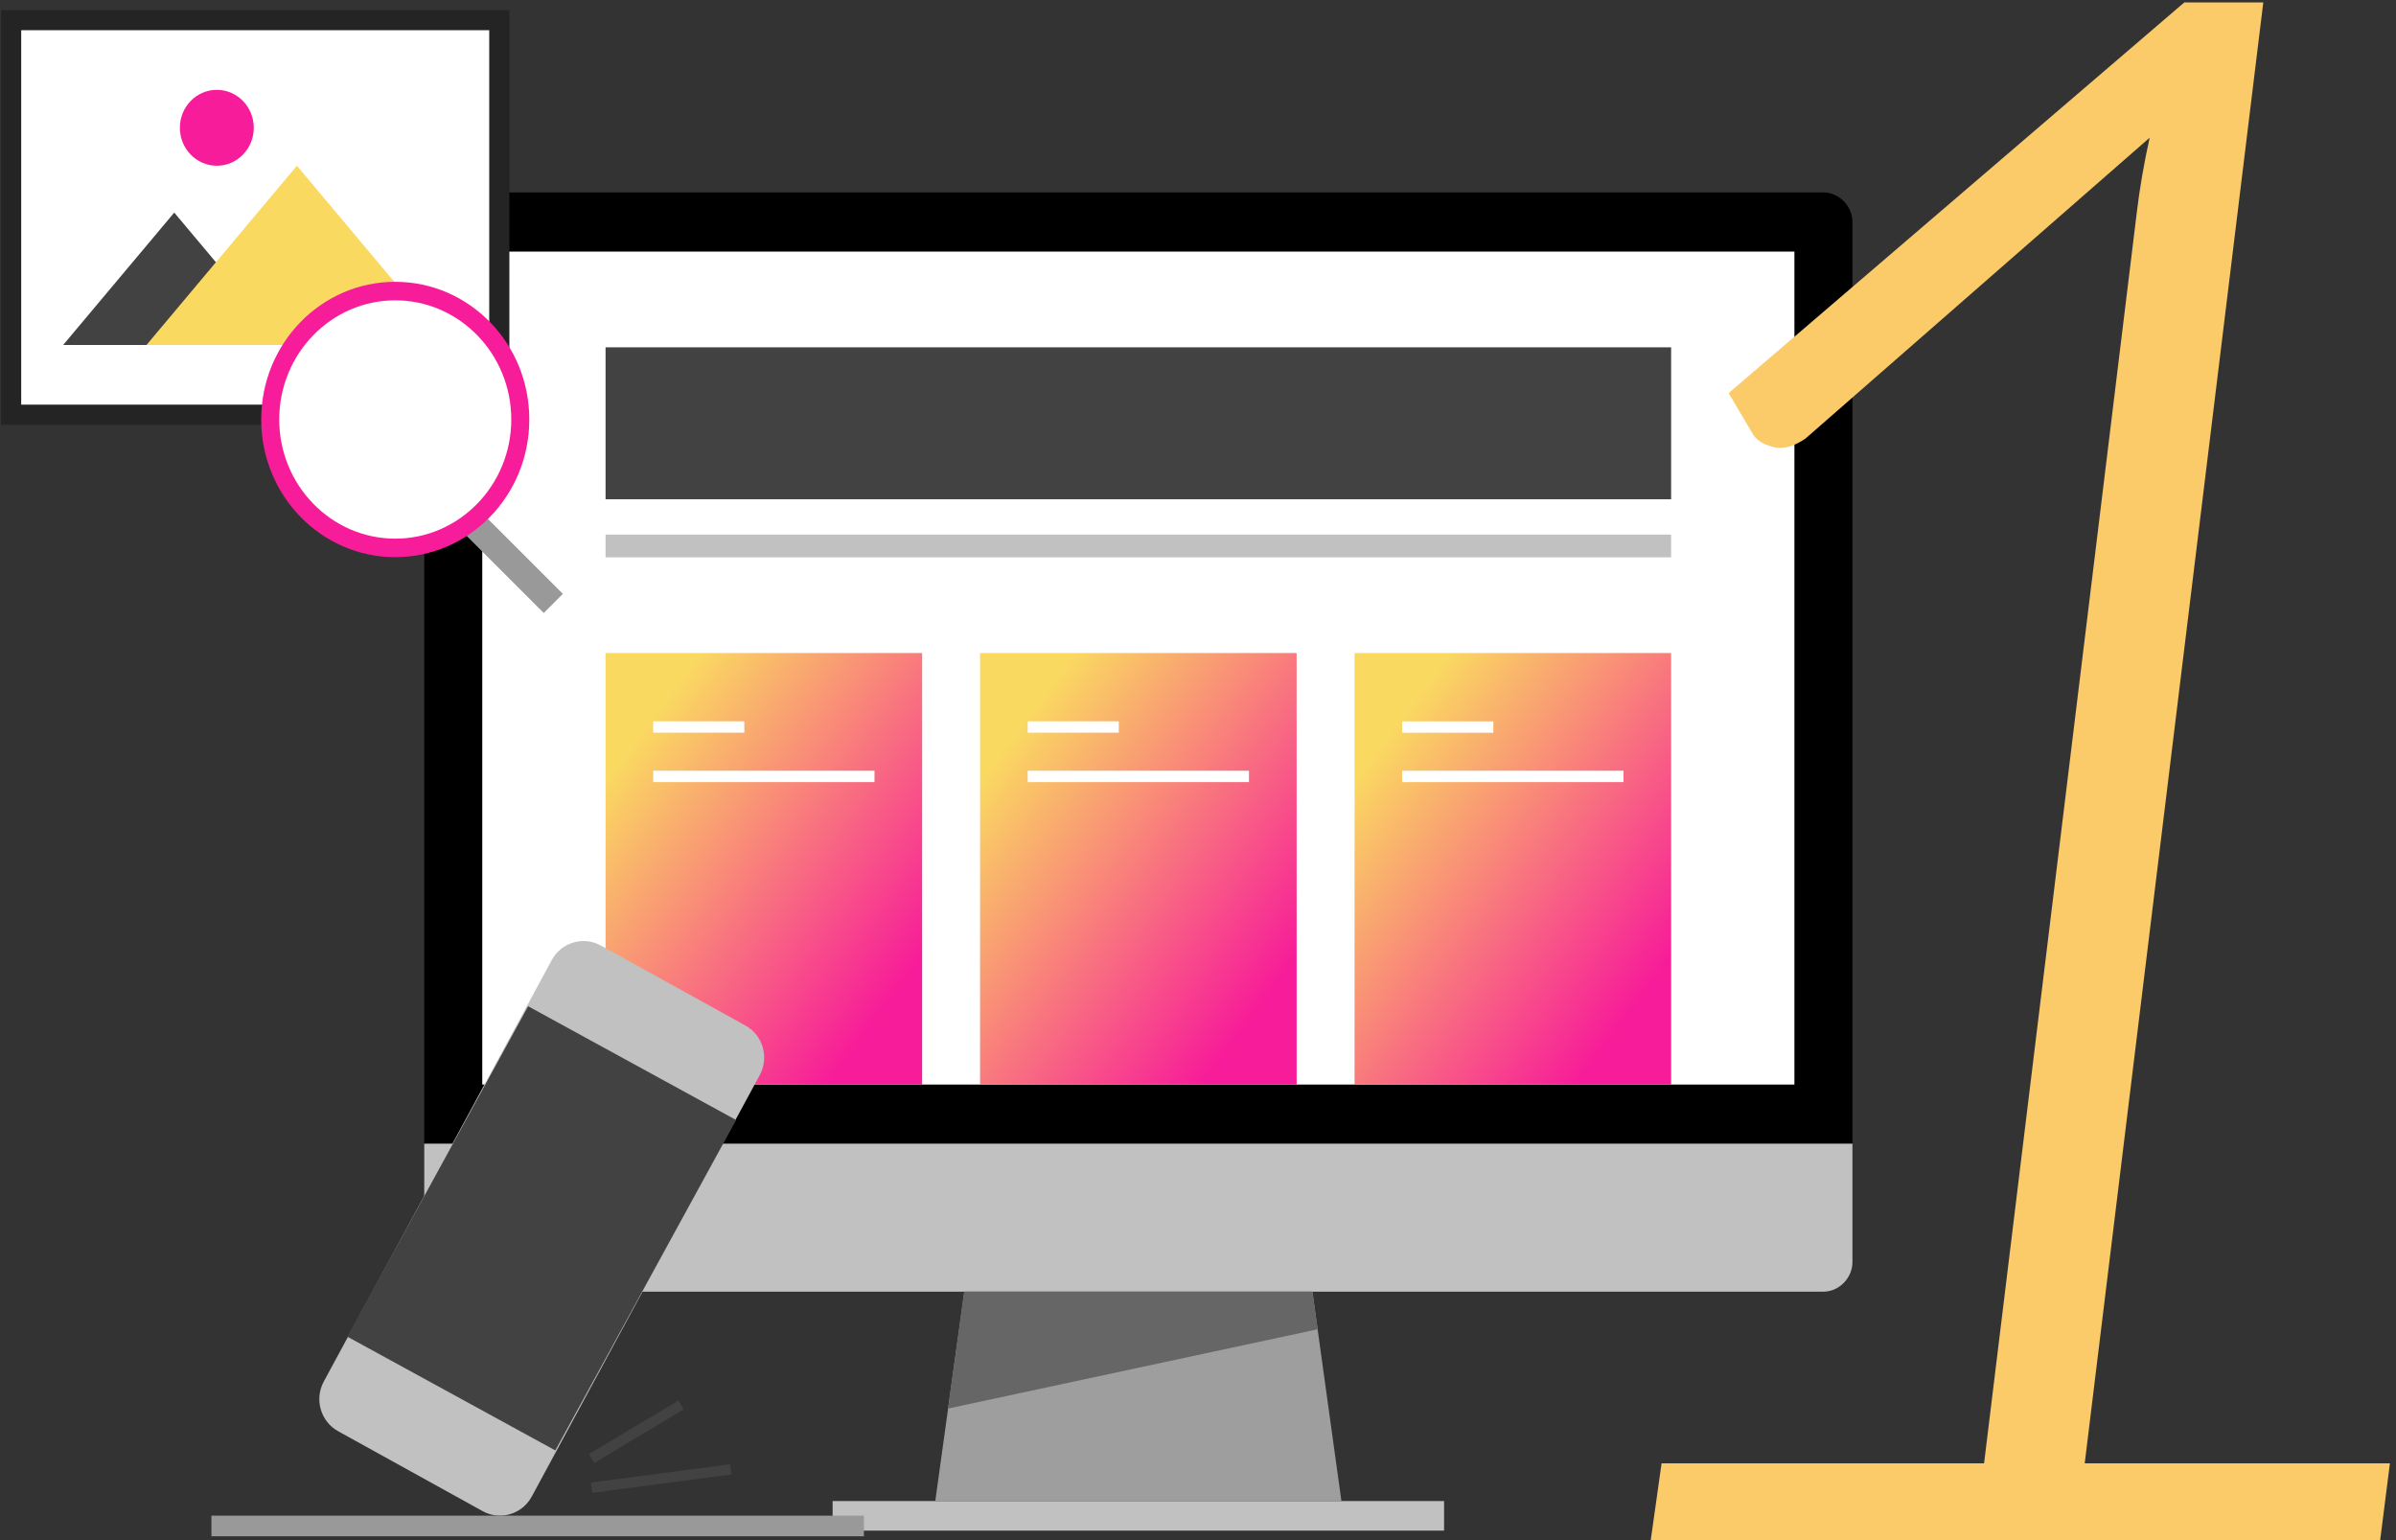 <?xml version="1.0" encoding="UTF-8" standalone="no"?>
<svg width="238px" height="153px" viewBox="0 0 238 153" version="1.1" xmlns="http://www.w3.org/2000/svg" xmlns:xlink="http://www.w3.org/1999/xlink">
    <rect x="0" y="0" width="238" height="153" fill="#333333" stroke="none"/>
    <!-- Generator: Sketch 46.2 (44496) - http://www.bohemiancoding.com/sketch -->
    <title>how1</title>
    <desc>Created with Sketch.</desc>
    <defs>
        <linearGradient x1="14.645%" y1="14.645%" x2="85.355%" y2="85.355%" id="linearGradient-1">
            <stop stop-color="#FAD961" offset="0%"></stop>
            <stop stop-color="#F71C99" offset="100%"></stop>
        </linearGradient>
    </defs>
    <g id="Page-1" stroke="none" stroke-width="1" fill="none" fill-rule="evenodd">
        <g id="how1" transform="translate(1, -59)">
            <g id="1-ico" transform="translate(0, 61)" fill-rule="nonzero">
                <g id="001-website" transform="translate(41.142, 16.889)">
                    <path d="M0,94.732 L0,3.165 C0,1.583 1.33,0.226 2.882,0.226 L138.983,0.226 C140.535,0.226 141.865,1.583 141.865,3.165 L141.865,94.732 L0,94.732 Z" id="Shape" fill="#000000"></path>
                    <g id="Group" transform="translate(0, 94.675)" fill="#C1C1C1">
                        <path d="M141.865,0.057 L141.865,11.813 C141.865,13.396 140.535,14.752 138.983,14.752 L2.882,14.752 C1.33,14.752 0,13.396 0,11.813 L0,0.057 L141.865,0.057 Z" id="Shape"></path>
                        <rect id="Rectangle-path" x="40.564" y="35.553" width="60.736" height="2.939"></rect>
                    </g>
                    <polygon id="Shape" fill="#9E9E9E" points="91.104 130.228 50.761 130.228 53.643 109.428 88.222 109.428"></polygon>
                    <rect id="Rectangle-path" fill="#FFFFFF" x="5.763" y="6.104" width="130.338" height="82.749"></rect>
                    <polygon id="Shape" fill="#666666" points="88.222 109.428 53.643 109.428 52.033 121.038 88.741 113.165"></polygon>
                    <g id="Group" transform="translate(18.01, 15.544)">
                        <rect id="Rectangle-path" fill="#424242" x="0" y="0.07" width="105.844" height="15.094"></rect>
                        <rect id="Rectangle-path" fill="#C1C1C1" x="0" y="18.673" width="105.844" height="2.261"></rect>
                    </g>
                    <g id="Group" transform="translate(18.01, 45.783)" fill="url(#linearGradient-1)">
                        <rect id="Rectangle-path" x="74.399" y="0.201" width="31.445" height="42.869"></rect>
                        <rect id="Rectangle-path" x="37.2" y="0.201" width="31.445" height="42.869"></rect>
                        <rect id="Rectangle-path" x="0" y="0.201" width="31.445" height="42.869"></rect>
                    </g>
                    <g id="Group" transform="translate(22.721, 52.566)" fill="#FFFFFF">
                        <rect id="Rectangle-path" x="0.022" y="0.201" width="9.051" height="1.13"></rect>
                        <rect id="Rectangle-path" x="0.022" y="5.11" width="21.98" height="1.13"></rect>
                        <rect id="Rectangle-path" x="37.217" y="0.201" width="9.053" height="1.13"></rect>
                        <rect id="Rectangle-path" x="37.217" y="5.11" width="21.982" height="1.13"></rect>
                        <rect id="Rectangle-path" x="74.421" y="0.208" width="9.053" height="1.13"></rect>
                        <rect id="Rectangle-path" x="74.421" y="5.11" width="21.982" height="1.13"></rect>
                    </g>
                </g>
                <g id="031-eraser" transform="translate(20, 91.481)">
                    <path d="M26.941,56.638 L12.588,48.699 C10.847,47.736 10.207,45.528 11.16,43.766 L33.807,1.896 C34.759,0.135 36.942,-0.512 38.684,0.452 L53.038,8.391 C54.779,9.354 55.419,11.562 54.466,13.323 L31.818,55.193 C30.866,56.954 28.682,57.6 26.941,56.638 Z" id="Shape" fill="#C1C1C1"></path>
                    <g id="Group" transform="translate(0, 6.401)">
                        <rect id="Rectangle-path" fill="#424242" transform="translate(32.81, 22.144) rotate(-151.32) translate(-32.81, -22.144) " x="21.037" y="3.437" width="23.546" height="37.416"></rect>
                        <rect id="Rectangle-path" fill="#999999" x="0" y="50.686" width="64.814" height="2.048"></rect>
                    </g>
                    <g id="Group" transform="translate(37.272, 45.364)" fill="#424242">
                        <rect id="Rectangle-path" transform="translate(4.939, 3.384) rotate(149.075) translate(-4.939, -3.384) " x="-0.245" y="2.872" width="10.369" height="1.024"></rect>
                        <rect id="Rectangle-path" transform="translate(7.409, 8.033) rotate(172.484) translate(-7.409, -8.033) " x="0.436" y="7.521" width="13.948" height="1.024"></rect>
                    </g>
                </g>
                <g id="006-image-2">
                    <rect id="Rectangle-path" stroke="#242424" stroke-width="2" fill="#FFFFFF" x="0.106" y="0" width="48.491" height="39.197"></rect>
                    <polygon id="Shape" fill="#424242" points="5.271 32.272 16.308 19.118 27.345 32.272"></polygon>
                    <polygon id="Shape" fill="#FAD961" points="13.55 32.272 28.492 14.465 43.434 32.272"></polygon>
                    <ellipse id="Oval" fill="#F71C99" cx="20.538" cy="10.695" rx="3.671" ry="3.77"></ellipse>
                    <rect id="Rectangle-path" fill="#999999" transform="translate(49.669, 53.654) rotate(135) translate(-49.669, -53.654) " x="48.325" y="47.584" width="2.686" height="12.141"></rect>
                    <path d="M38.262,52.43 C31.414,52.43 25.842,46.707 25.842,39.672 C25.842,32.639 31.414,26.915 38.262,26.915 C45.11,26.915 50.682,32.639 50.682,39.672 C50.682,46.708 45.11,52.43 38.262,52.43 Z" id="Shape" fill="#FFFFFF"></path>
                    <path d="M38.262,27.835 C44.616,27.835 49.787,33.145 49.787,39.673 C49.787,46.2 44.617,51.511 38.262,51.511 C31.907,51.511 26.736,46.201 26.736,39.673 C26.736,33.145 31.907,27.835 38.262,27.835 L38.262,27.835 Z M38.262,25.996 C30.908,25.996 24.945,32.119 24.945,39.673 C24.945,47.227 30.907,53.351 38.262,53.351 C45.615,53.351 51.578,47.228 51.578,39.673 C51.578,32.119 45.616,25.996 38.262,25.996 L38.262,25.996 Z" id="Shape" fill="#F71C99"></path>
                </g>
            </g>
            <path d="M236.395,204.368 L235.428,212 L162.972,212 L164.048,204.368 L196.083,204.368 L211.24,80.205 C211.383,78.987 211.562,77.75 211.778,76.496 C211.993,75.242 212.243,73.97 212.53,72.68 L178.345,102.565 C177.198,103.353 176.159,103.64 175.227,103.425 C174.296,103.21 173.615,102.816 173.185,102.243 L170.713,98.05 L215.97,59.242 L223.817,59.242 L206.08,204.368 L236.395,204.368 Z" id="1" fill="#FBCA69"></path>
        </g>
    </g>
</svg>